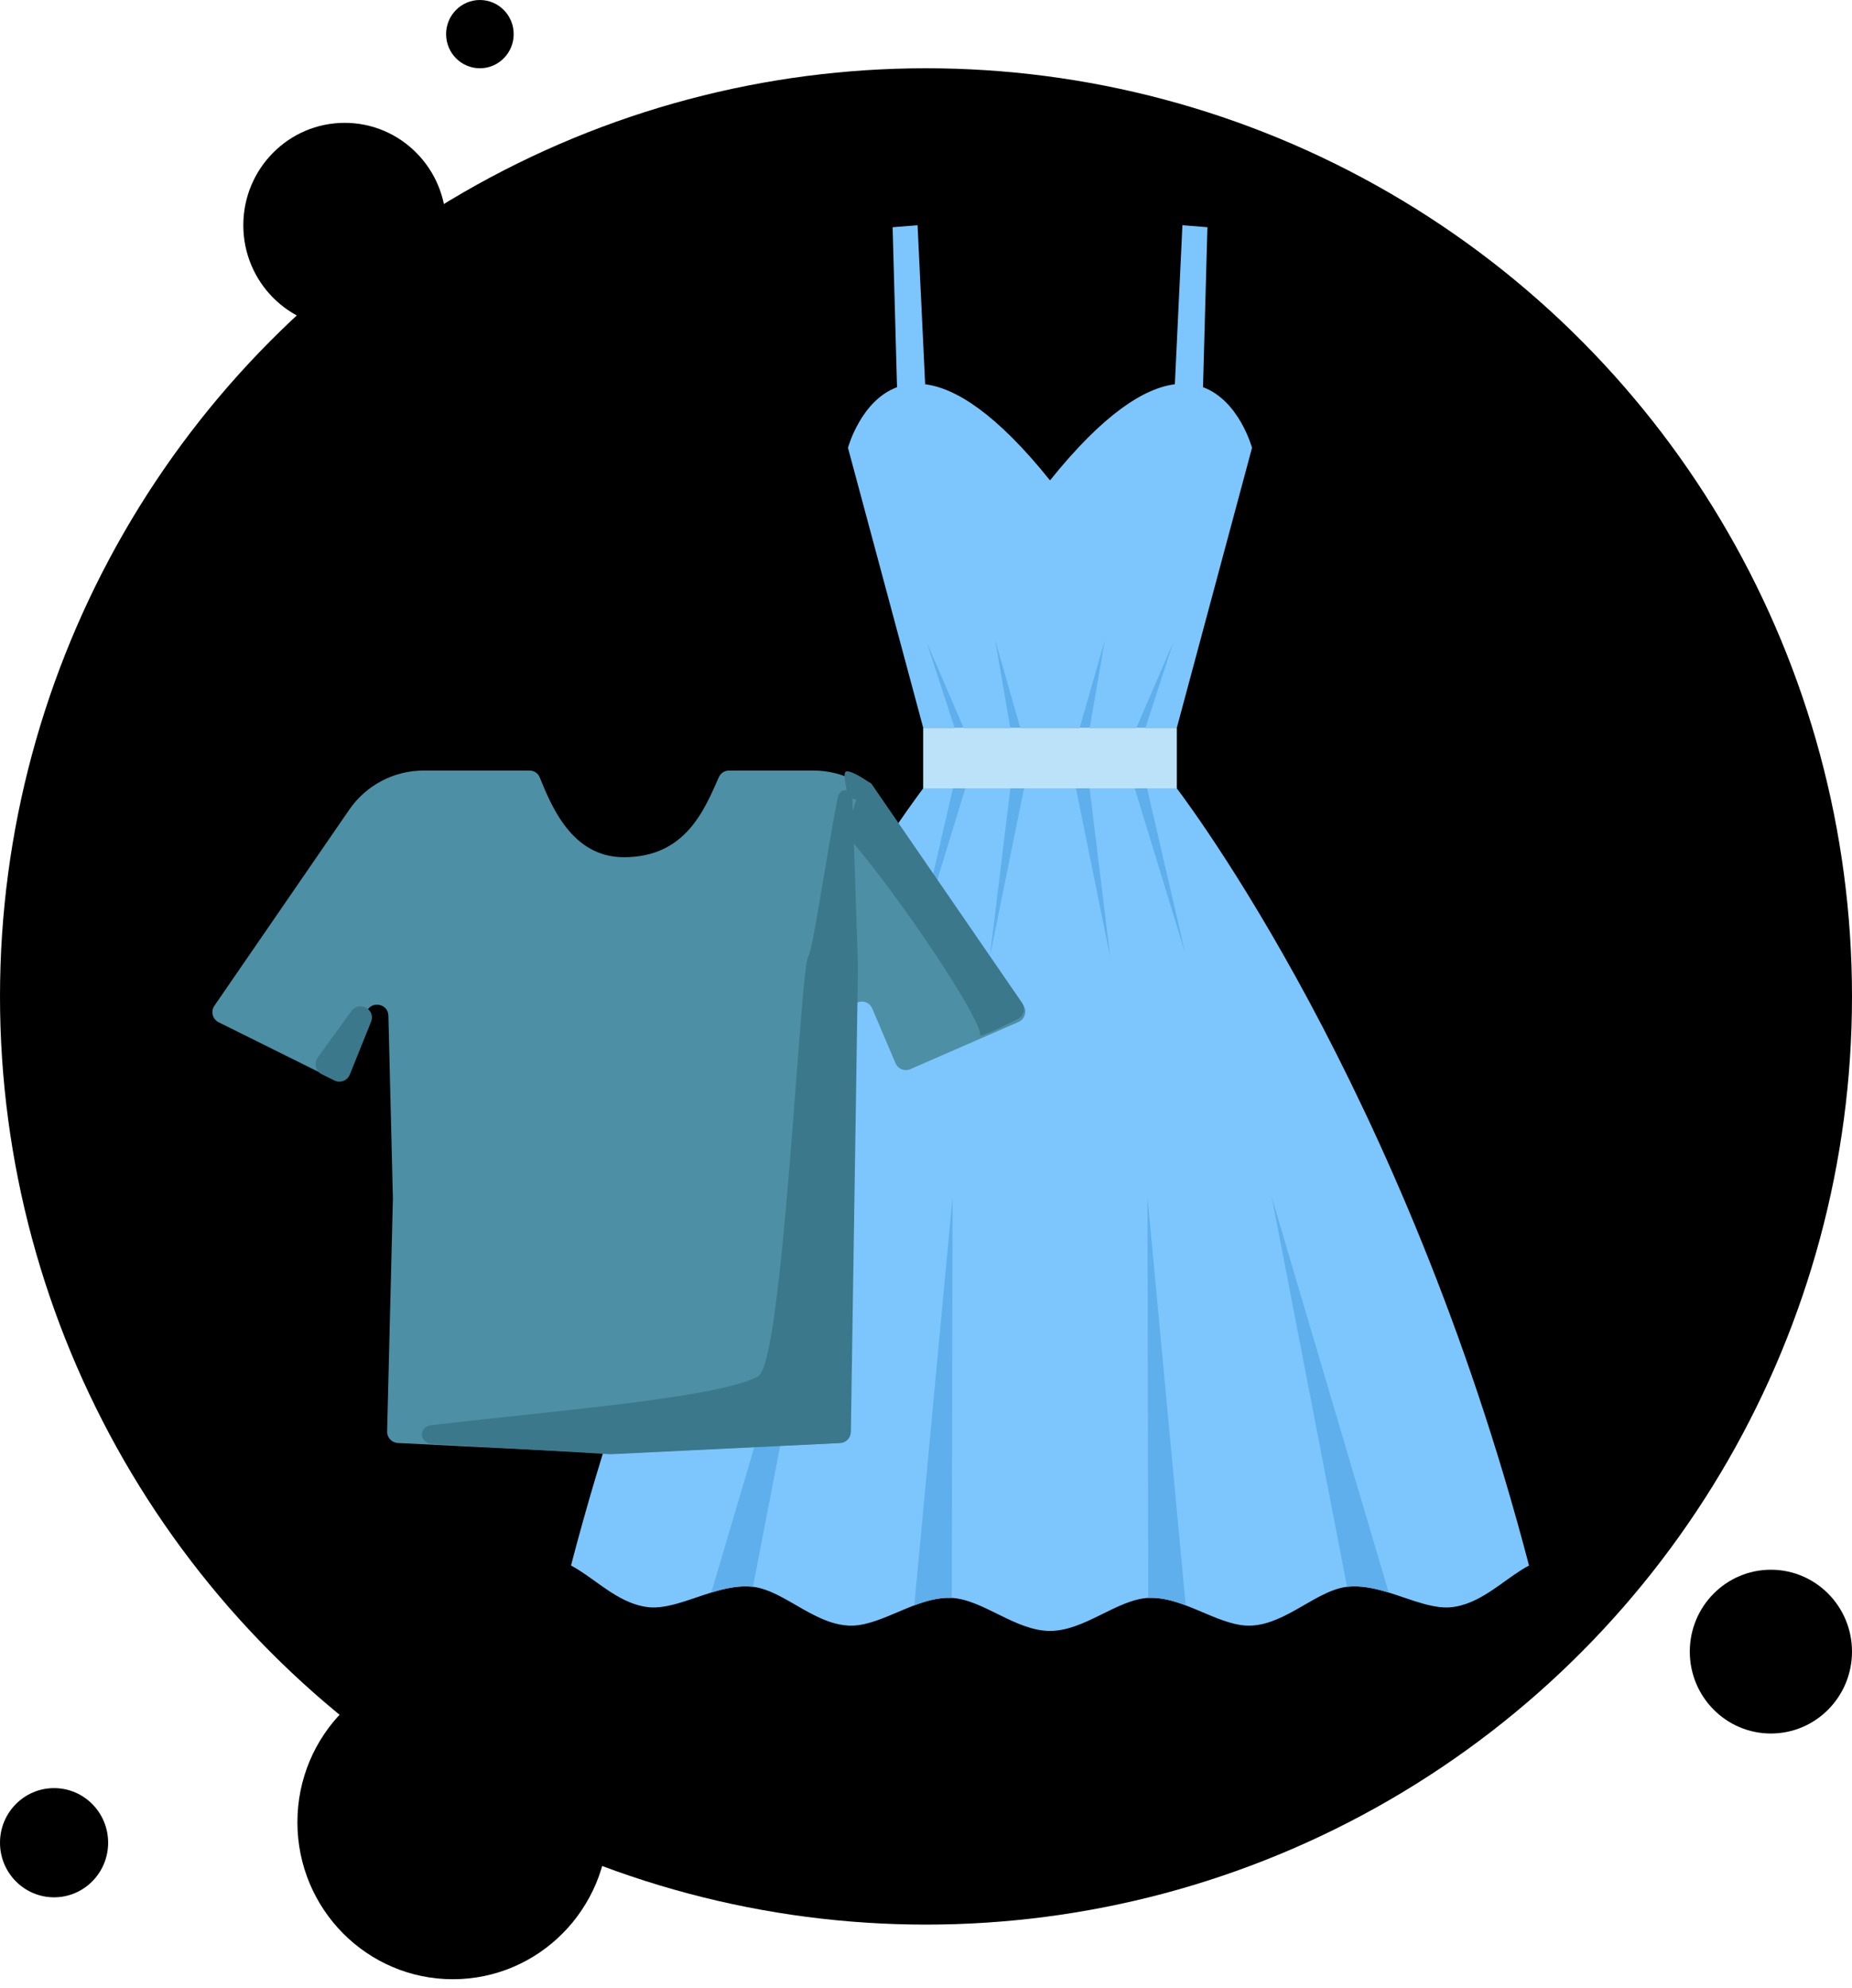 <svg width="82" height="88" viewBox="0 0 82 88" fill="none" xmlns="http://www.w3.org/2000/svg">
<ellipse cx="41" cy="44.109" rx="41" ry="41.087" fill="currentColor"/>
<ellipse cx="20.051" cy="80.665" rx="6.883" ry="6.949" fill="currentColor"/>
<ellipse cx="2.394" cy="81.571" rx="2.394" ry="2.417" fill="currentColor"/>
<ellipse cx="78.409" cy="73.112" rx="3.591" ry="3.625" fill="currentColor"/>
<ellipse cx="15.262" cy="9.97" rx="4.489" ry="4.532" fill="currentColor"/>
<ellipse cx="21.248" cy="1.511" rx="1.496" ry="1.511" fill="currentColor"/>
<path d="M53.265 17.14L53.46 10.058L52.354 9.97L52.018 17.01C50.681 17.18 48.881 18.288 46.491 21.265C44.101 18.288 42.3 17.18 40.963 17.01L40.627 9.97L39.522 10.058L39.717 17.14C38.112 17.731 37.545 19.823 37.545 19.823L37.867 21.02L40.876 32.215H46.491H52.106L55.114 21.02L55.435 19.823C55.435 19.823 54.87 17.731 53.265 17.14Z" fill="#7CC6FD"/>
<path d="M67.682 69.24C67.666 69.176 67.649 69.112 67.633 69.048C67.62 68.999 67.607 68.951 67.594 68.902C67.585 68.867 67.575 68.831 67.565 68.796C67.546 68.723 67.528 68.651 67.508 68.58C67.504 68.568 67.502 68.556 67.498 68.544C67.478 68.469 67.457 68.394 67.438 68.319C67.435 68.31 67.433 68.301 67.431 68.293C67.409 68.21 67.386 68.128 67.363 68.046C67.363 68.045 67.363 68.044 67.362 68.042C67.295 67.794 67.226 67.547 67.158 67.301C67.158 67.3 67.157 67.298 67.156 67.296C61.39 46.702 51.918 34.651 51.918 34.651H41.063C41.063 34.651 31.591 46.702 25.824 67.296C25.823 67.298 25.823 67.3 25.823 67.301C25.754 67.547 25.686 67.794 25.618 68.042C25.618 68.044 25.618 68.045 25.617 68.046C25.595 68.128 25.573 68.21 25.55 68.293C25.548 68.302 25.545 68.311 25.542 68.321C25.523 68.395 25.503 68.469 25.482 68.543C25.477 68.566 25.47 68.588 25.465 68.611C25.448 68.672 25.432 68.734 25.416 68.795C25.403 68.841 25.391 68.887 25.379 68.933C25.369 68.971 25.359 69.01 25.349 69.048C25.332 69.112 25.315 69.176 25.298 69.24C25.292 69.261 25.287 69.282 25.282 69.302C26.134 69.745 26.973 70.591 27.994 70.971C28.033 70.985 28.072 70.999 28.11 71.012C28.169 71.031 28.228 71.049 28.288 71.065C28.328 71.076 28.368 71.086 28.409 71.095C28.49 71.113 28.572 71.128 28.656 71.139C28.735 71.15 28.815 71.156 28.897 71.157C28.925 71.158 28.952 71.157 28.98 71.157C28.993 71.157 29.007 71.156 29.021 71.156C29.076 71.154 29.132 71.15 29.188 71.145C29.216 71.143 29.244 71.139 29.273 71.136C29.427 71.117 29.586 71.086 29.748 71.047C29.777 71.04 29.806 71.033 29.836 71.025C29.88 71.014 29.925 71.002 29.97 70.99C30.461 70.853 30.973 70.656 31.494 70.497C32.03 70.333 32.573 70.208 33.108 70.225C33.127 70.226 33.145 70.227 33.163 70.228C33.2 70.23 33.237 70.232 33.274 70.236C33.28 70.236 33.284 70.237 33.29 70.237C33.305 70.239 33.322 70.24 33.338 70.242C34.058 70.33 34.767 70.785 35.506 71.205C35.528 71.217 35.549 71.23 35.571 71.242C35.637 71.279 35.702 71.315 35.768 71.351C35.812 71.375 35.856 71.399 35.9 71.422C36.054 71.503 36.211 71.58 36.368 71.649C36.414 71.669 36.459 71.688 36.505 71.706C36.573 71.734 36.641 71.76 36.711 71.784C36.733 71.791 36.757 71.799 36.78 71.807C37.033 71.889 37.293 71.945 37.559 71.96C37.617 71.963 37.675 71.964 37.733 71.962C37.776 71.961 37.82 71.959 37.864 71.956C37.893 71.953 37.923 71.95 37.951 71.947C37.966 71.945 37.981 71.944 37.995 71.942C38.025 71.938 38.054 71.934 38.084 71.929C38.143 71.919 38.202 71.908 38.262 71.895C38.277 71.892 38.291 71.888 38.306 71.885C38.395 71.864 38.486 71.84 38.576 71.813C39.194 71.628 39.832 71.309 40.481 71.065C41.008 70.866 41.541 70.718 42.074 70.731C42.096 70.732 42.118 70.733 42.139 70.734C43.531 70.812 44.965 72.196 46.491 72.196C48.016 72.196 49.45 70.811 50.841 70.734C50.864 70.733 50.885 70.732 50.907 70.731C51.441 70.718 51.973 70.866 52.5 71.065C53.149 71.309 53.787 71.628 54.405 71.813C54.495 71.84 54.585 71.864 54.674 71.885C54.689 71.888 54.705 71.892 54.719 71.895C54.778 71.908 54.837 71.919 54.896 71.929C54.926 71.934 54.956 71.938 54.985 71.942C55 71.944 55.014 71.945 55.029 71.947C55.059 71.95 55.088 71.953 55.117 71.956C55.161 71.959 55.204 71.961 55.248 71.962C55.306 71.964 55.364 71.963 55.422 71.96C56.196 71.917 56.912 71.528 57.605 71.131C57.692 71.081 57.778 71.031 57.864 70.982C57.971 70.92 58.077 70.859 58.184 70.8C58.227 70.776 58.269 70.753 58.312 70.73C58.354 70.707 58.396 70.685 58.439 70.663C58.842 70.455 59.241 70.291 59.644 70.242C59.659 70.24 59.675 70.239 59.691 70.237C59.696 70.237 59.702 70.236 59.707 70.236C59.743 70.232 59.781 70.23 59.818 70.228C59.836 70.227 59.855 70.226 59.873 70.225C60.408 70.208 60.952 70.333 61.487 70.497C62.008 70.656 62.52 70.853 63.012 70.99C63.056 71.002 63.1 71.014 63.144 71.025C63.174 71.033 63.203 71.04 63.233 71.047C63.394 71.086 63.553 71.117 63.709 71.136C63.737 71.139 63.765 71.143 63.792 71.145C63.849 71.15 63.905 71.154 63.96 71.156C63.974 71.156 63.988 71.157 64.001 71.157C64.028 71.157 64.056 71.158 64.084 71.157C64.165 71.156 64.246 71.15 64.325 71.139C64.409 71.128 64.491 71.113 64.572 71.095C64.612 71.086 64.653 71.076 64.692 71.065C64.752 71.049 64.812 71.031 64.871 71.012C64.91 70.999 64.948 70.985 64.987 70.971C66.008 70.591 66.847 69.745 67.699 69.302C67.693 69.282 67.688 69.261 67.682 69.24Z" fill="#7CC6FD"/>
<path d="M42.175 52.994L42.139 70.734C42.118 70.733 42.096 70.732 42.074 70.731C41.541 70.718 41.008 70.866 40.482 71.065L42.175 52.994Z" fill="#5FAFEC"/>
<path d="M36.671 52.994L33.338 70.242C33.316 70.24 33.295 70.238 33.274 70.236C32.685 70.182 32.085 70.316 31.494 70.497L36.671 52.994Z" fill="#5FAFEC"/>
<path d="M52.499 71.065C51.973 70.866 51.44 70.718 50.906 70.732C50.885 70.732 50.863 70.733 50.841 70.734L50.807 52.994L52.499 71.065Z" fill="#5FAFEC"/>
<path d="M61.486 70.497C60.895 70.316 60.295 70.182 59.707 70.236C59.685 70.238 59.663 70.24 59.642 70.242L56.309 52.994L61.486 70.497Z" fill="#5FAFEC"/>
<path d="M40.502 42.208L42.526 33.457C42.535 33.458 42.544 33.459 42.551 33.46C42.759 33.488 42.984 33.435 43.212 33.358L40.502 42.208Z" fill="#5FAFEC"/>
<path d="M43.824 42.37L44.876 33.751C44.885 33.752 44.893 33.753 44.901 33.754C45.135 33.781 45.37 33.714 45.6 33.623L43.824 42.37Z" fill="#5FAFEC"/>
<path d="M52.479 42.208L50.455 33.456C50.446 33.458 50.438 33.459 50.429 33.46C50.222 33.488 49.997 33.435 49.769 33.358L52.479 42.208Z" fill="#5FAFEC"/>
<path d="M49.156 42.37L48.104 33.751C48.096 33.752 48.088 33.753 48.079 33.754C47.846 33.781 47.611 33.714 47.38 33.624L49.156 42.37Z" fill="#5FAFEC"/>
<path d="M51.952 28.424L50.106 34.091C50.098 34.09 50.09 34.089 50.083 34.088C49.894 34.071 49.688 34.104 49.48 34.155L51.952 28.424Z" fill="#5FAFEC"/>
<path d="M48.921 28.319L47.962 33.9C47.954 33.9 47.947 33.899 47.939 33.898C47.726 33.881 47.512 33.924 47.302 33.983L48.921 28.319Z" fill="#5FAFEC"/>
<path d="M41.029 28.424L42.875 34.091C42.883 34.09 42.89 34.089 42.898 34.088C43.087 34.071 43.292 34.104 43.5 34.155L41.029 28.424Z" fill="#5FAFEC"/>
<path d="M44.06 28.319L45.019 33.9C45.026 33.9 45.034 33.899 45.042 33.898C45.255 33.881 45.469 33.924 45.679 33.983L44.06 28.319Z" fill="#5FAFEC"/>
<path d="M40.876 32.215V34.897H52.105V32.215H40.876Z" fill="#BBE2F9"/>
<path d="M37.658 44.837V63.376C37.658 63.643 37.449 63.863 37.182 63.876L27.164 64.353L17.615 63.877C17.344 63.864 17.133 63.637 17.14 63.366L17.396 53.059L17.197 44.962C17.183 44.404 16.405 44.284 16.224 44.812L15.326 47.425C15.229 47.711 14.902 47.845 14.631 47.711L9.681 45.253C9.409 45.118 9.319 44.773 9.492 44.522L15.464 35.842C16.211 34.757 17.443 34.109 18.76 34.109H23.444C23.642 34.109 23.82 34.225 23.895 34.407C24.391 35.609 25.291 37.946 27.62 37.946C30.342 37.946 31.176 35.877 31.829 34.402C31.908 34.223 32.085 34.109 32.281 34.109H36.014C37.326 34.109 38.555 34.753 39.302 35.831L45.306 44.497C45.485 44.756 45.383 45.114 45.095 45.24L40.309 47.327C40.055 47.439 39.758 47.321 39.65 47.065L38.619 44.642C38.406 44.141 37.658 44.293 37.658 44.837Z" fill="#4D8FA4"/>
<path d="M33.574 60.921C31.902 61.864 24.757 62.431 19.109 63.086C18.518 63.154 18.55 63.884 19.144 63.917L20.903 64.013L27.023 64.375L37.197 63.88C37.461 63.867 37.669 63.652 37.673 63.389L37.989 42.762L37.742 35.426C37.723 34.881 37.183 34.82 37.08 35.355C36.549 38.108 36.002 41.994 35.786 42.344C35.413 42.947 34.684 60.294 33.574 60.921Z" fill="#3B788B"/>
<path d="M43.402 45.836C43.481 45.16 39.974 39.874 37.623 37.124C37.509 36.991 37.471 36.81 37.523 36.644L37.911 35.391C37.722 35.377 37.543 35.25 37.495 35.021C37.405 34.588 37.358 34.22 37.44 34.163C37.582 34.065 38.125 34.386 38.468 34.618C38.513 34.634 38.556 34.662 38.591 34.704L45.248 44.386C45.417 44.631 45.337 44.968 45.073 45.104C44.22 45.541 43.394 45.905 43.402 45.836Z" fill="#3B788B"/>
<path d="M14.069 46.813L15.562 44.755C15.909 44.277 16.649 44.686 16.429 45.234L15.49 47.567C15.381 47.838 15.065 47.959 14.805 47.83L14.25 47.556C13.973 47.419 13.886 47.064 14.069 46.813Z" fill="#3B788B"/>
</svg>
